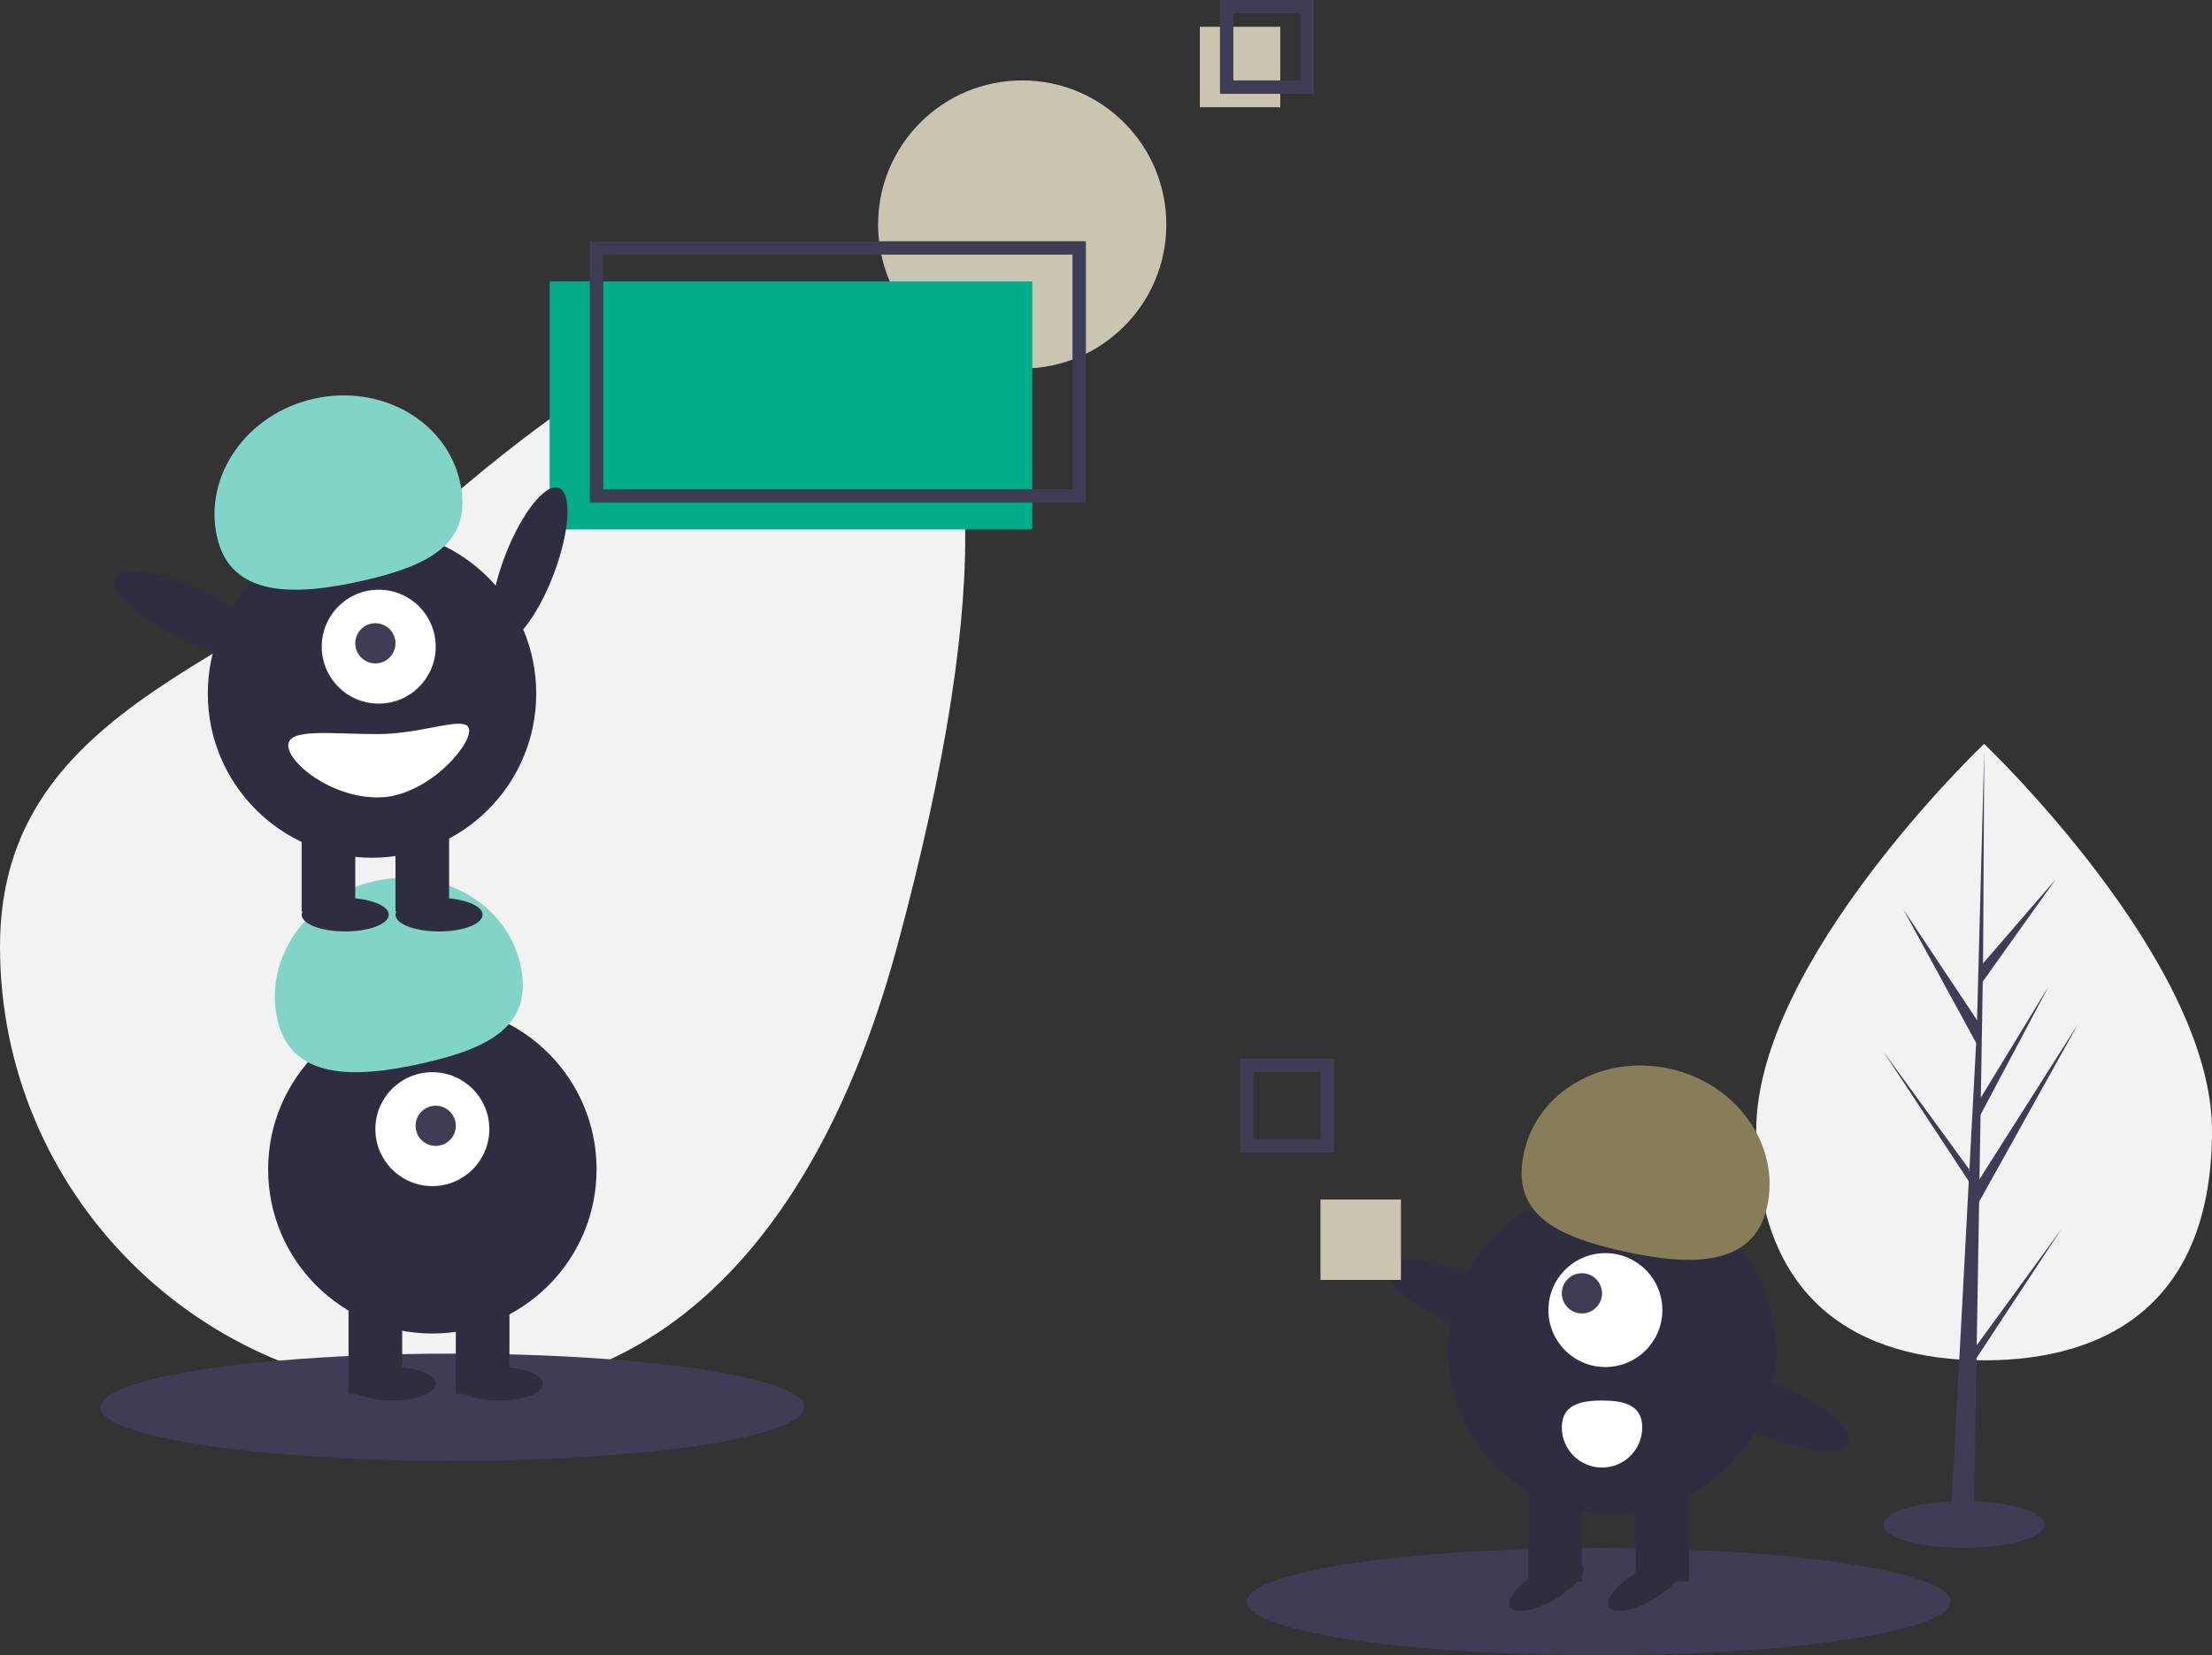<svg xmlns="http://www.w3.org/2000/svg" width="330" height="247" viewBox="0 0 330 247">
    <rect x="0" y="0" width="330" height="247" fill="#333333" stroke="none"/>
    <g fill="none" fill-rule="evenodd">
        <g>
            <g transform="translate(-838 -209) translate(838 210)">
                <path fill="#F2F2F2" fill-rule="nonzero" d="M133.837 140.27c-9.612 35.586-29.96 66.73-66.919 66.73C29.96 207 0 177.124 0 140.27c0-36.853 38.954-42.633 66.918-66.729 56.788-48.93 96.769-43.78 66.919 66.73z"/>
                <circle cx="152.5" cy="32.5" r="21.5" fill="#CAC5B0"/>
                <path fill="#CAC5B0" d="M179 3H191V15H179z"/>
                <ellipse cx="67.5" cy="209" fill="#3F3D56" fill-rule="nonzero" rx="52.5" ry="8"/>
                <path fill="#00AC8C" d="M82 41H154V78H82z"/>
                <circle cx="64.5" cy="173.5" r="24.5" fill="#2F2E41" fill-rule="nonzero"/>
                <path fill="#2F2E41" fill-rule="nonzero" d="M52 193H60V207H52zM68 193H76V207H68z"/>
                <ellipse cx="58.5" cy="205.5" fill="#2F2E41" fill-rule="nonzero" rx="6.5" ry="2.5"/>
                <ellipse cx="74.5" cy="205.5" fill="#2F2E41" fill-rule="nonzero" rx="6.5" ry="2.5"/>
                <circle cx="64.5" cy="167.5" r="8.5" fill="#FFF" fill-rule="nonzero"/>
                <circle cx="65" cy="167" r="3" fill="#3F3D56" fill-rule="nonzero"/>
                <path fill="#80D5C6" d="M41.37 151.087c-2.025-9.122 4.45-18.34 14.465-20.589 10.014-2.248 19.775 3.325 21.8 12.447 2.027 9.123-4.61 12.487-14.624 14.736-10.015 2.248-19.614 2.529-21.64-6.594z"/>
                <circle cx="55.5" cy="102.5" r="24.5" fill="#2F2E41" fill-rule="nonzero"/>
                <path fill="#2F2E41" fill-rule="nonzero" d="M45 121H53V135H45zM59 121H67V135H59z"/>
                <ellipse cx="51.5" cy="135.5" fill="#2F2E41" fill-rule="nonzero" rx="6.5" ry="2.5"/>
                <ellipse cx="65.5" cy="135.5" fill="#2F2E41" fill-rule="nonzero" rx="6.5" ry="2.5"/>
                <circle cx="56.5" cy="95.5" r="8.5" fill="#FFF" fill-rule="nonzero"/>
                <circle cx="56" cy="95" r="3" fill="#3F3D56" fill-rule="nonzero"/>
                <path fill="#80D5C6" d="M32.37 79.087c-2.025-9.122 4.45-18.34 14.465-20.589 10.014-2.248 19.775 3.325 21.8 12.447 2.027 9.123-4.61 12.487-14.624 14.736-10.015 2.248-19.614 2.529-21.64-6.594z"/>
                <ellipse cx="78.957" cy="83.359" fill="#2F2E41" fill-rule="nonzero" rx="12.362" ry="3.879" transform="rotate(-69.082 78.957 83.36)"/>
                <ellipse cx="28.284" cy="90.558" fill="#2F2E41" fill-rule="nonzero" rx="3.881" ry="12.357" transform="rotate(-64.626 28.284 90.558)"/>
                <path fill="#FFF" fill-rule="nonzero" d="M43 110.236c0 2.61 6.338 7.764 13.372 7.764C63.405 118 70 110.652 70 108.042c0-2.61-6.595.506-13.628.506-7.034 0-13.372-.922-13.372 1.688z"/>
                <path stroke="#3F3D56" stroke-width="2" d="M89 36H161V73H89zM183 0H195V12H183z"/>
                <path fill="#F2F2F2" fill-rule="nonzero" d="M330 167.724C330 193.13 314.778 202 296 202s-34-8.87-34-34.276C262 142.32 296 110 296 110s34 32.32 34 57.724z"/>
                <path fill="#3F3D56" fill-rule="nonzero" d="M294.902 199.749L295.257 178.334 310 151.84 295.312 174.974 295.472 165.345 305.632 146.177 295.514 162.797 295.514 162.797 295.8 145.479 306.681 130.219 295.845 142.756 296.024 111 294.9 153.039 294.992 151.304 283.93 134.672 294.815 154.633 293.784 173.975 293.753 173.462 281 155.959 293.714 175.275 293.585 177.694 293.562 177.73 293.573 177.929 290.958 227 294.452 227 294.871 201.654 307.554 182.385z"/>
                <ellipse cx="293" cy="226.5" fill="#3F3D56" fill-rule="nonzero" rx="12" ry="3.5"/>
                <ellipse cx="238.5" cy="238" fill="#3F3D56" fill-rule="nonzero" rx="52.5" ry="8"/>
                <circle cx="240.5" cy="200.5" r="24.5" fill="#2F2E41" fill-rule="nonzero"/>
                <path fill="#2F2E41" fill-rule="nonzero" d="M244 221H252V235H244z" transform="rotate(-180 248 228)"/>
                <path fill="#2F2E41" fill-rule="nonzero" d="M228 221H236V235H228z" transform="rotate(-180 232 228)"/>
                <ellipse cx="230.718" cy="235.672" fill="#2F2E41" fill-rule="nonzero" rx="6.257" ry="2.347" transform="rotate(-30 230.718 235.672)"/>
                <ellipse cx="245.419" cy="235.672" fill="#2F2E41" fill-rule="nonzero" rx="6.257" ry="2.347" transform="rotate(-30 245.42 235.672)"/>
                <circle cx="239.5" cy="194.5" r="8.5" fill="#FFF" fill-rule="nonzero"/>
                <circle cx="236" cy="192" r="3" fill="#3F3D56" fill-rule="nonzero"/>
                <path fill="#877E59" d="M263.63 179.087c2.025-9.122-4.45-18.34-14.465-20.589-10.014-2.248-19.775 3.325-21.8 12.447-2.027 9.123 4.61 12.487 14.624 14.736 10.015 2.248 19.614 2.529 21.64-6.594z"/>
                <ellipse cx="218.139" cy="192.901" fill="#2F2E41" fill-rule="nonzero" rx="3.881" ry="12.357" transform="rotate(-66.829 218.139 192.901)"/>
                <ellipse cx="264.432" cy="209.489" fill="#2F2E41" fill-rule="nonzero" rx="3.881" ry="12.357" transform="rotate(-66.829 264.432 209.49)"/>
                <path fill="#CAC5B0" d="M197 178H209V190H197z"/>
                <path stroke="#3F3D56" stroke-width="2" d="M186 158H198V170H186z"/>
                <path fill="#FFF" fill-rule="nonzero" d="M245 212c0 3.314-2.686 6-6 6s-6-2.686-6-6 2.686-4 6-4 6 .686 6 4z"/>
            </g>
        </g>
    </g>
</svg>
